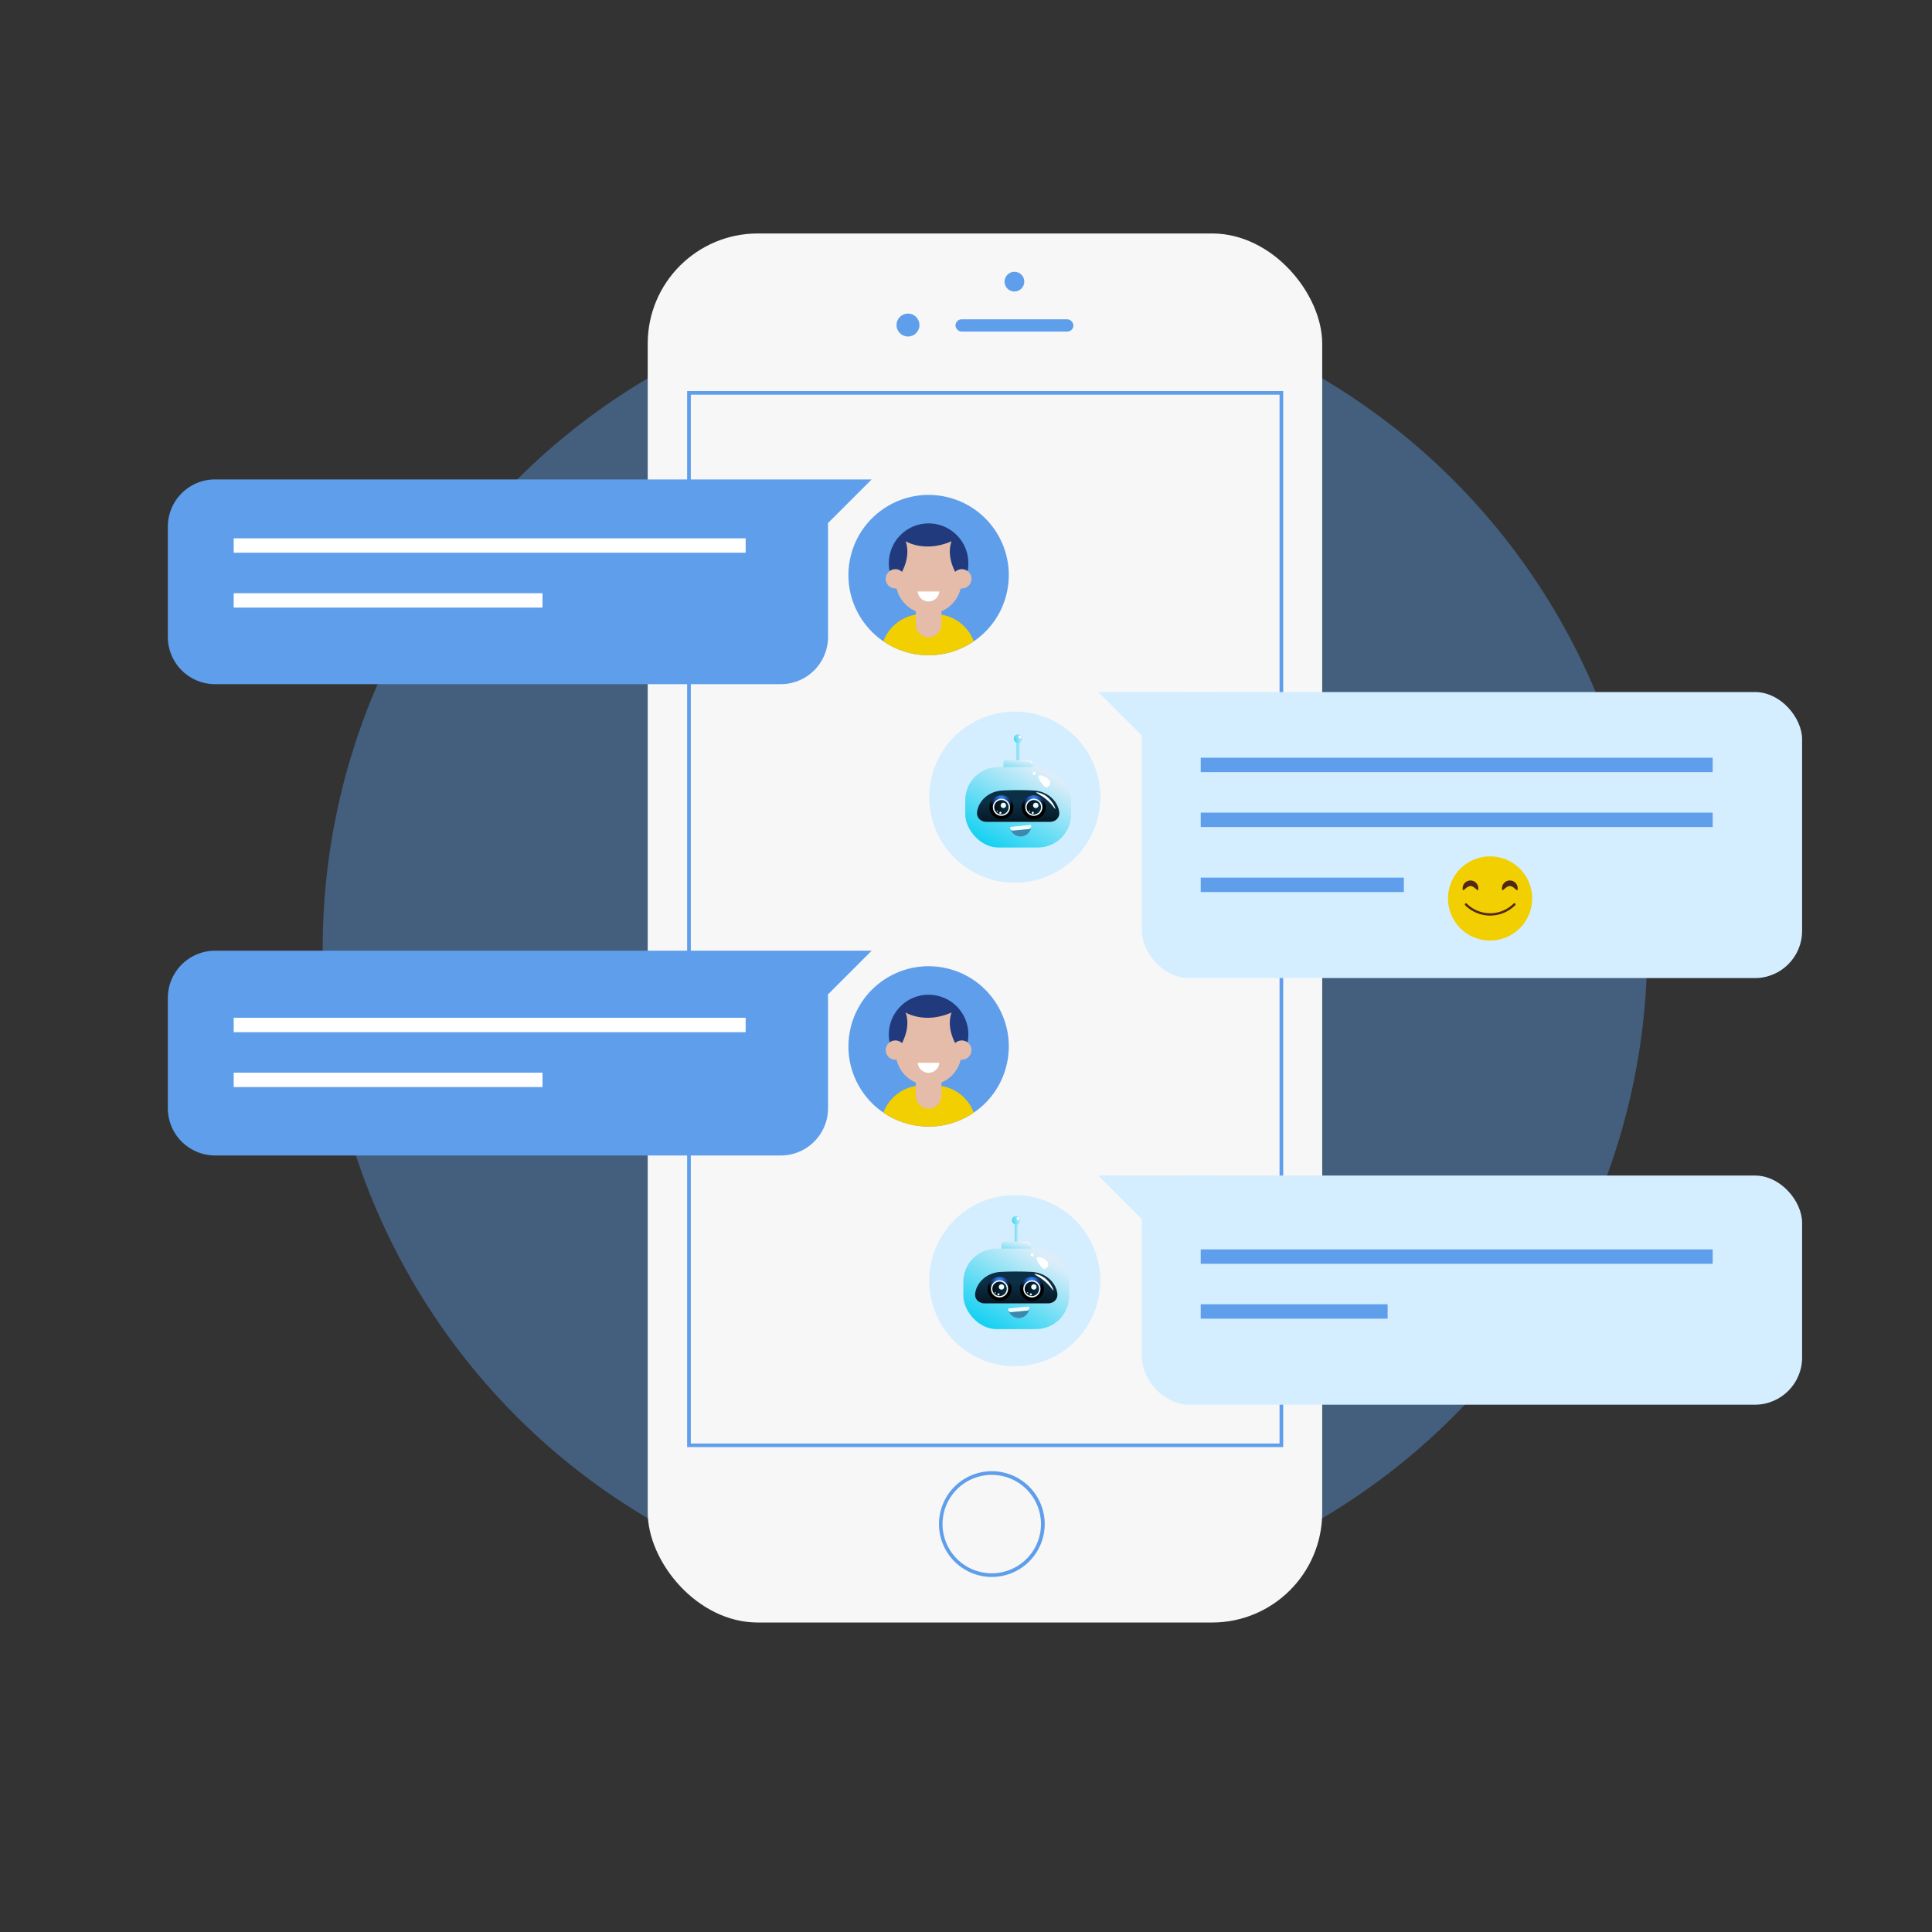 <svg id="Capa_1" data-name="Capa 1" xmlns="http://www.w3.org/2000/svg" xmlns:xlink="http://www.w3.org/1999/xlink" viewBox="0 0 1080 1080"><rect x="0" y="0" width="1080" height="1080" fill="#333333" stroke="none"/><defs><style>.cls-1{fill:none;}.cls-2,.cls-4{fill:#5e9eeb;}.cls-2{opacity:0.4;}.cls-3{fill:#f7f7f7;}.cls-5{fill:#d4eeff;}.cls-6{fill:#f2cf00;}.cls-7{fill:#512918;}.cls-8{fill:#fff;}.cls-9{clip-path:url(#clip-path);}.cls-10{fill:#213a7e;}.cls-11{fill:#e5bca9;}.cls-12{clip-path:url(#clip-path-2);}.cls-13{fill:url(#Degradado_sin_nombre_14);}.cls-14{fill:url(#Degradado_sin_nombre_14-2);}.cls-15{fill:url(#Degradado_sin_nombre_14-3);}.cls-16{fill:url(#Degradado_sin_nombre_9);}.cls-17{fill:url(#Degradado_sin_nombre_8);}.cls-18{fill:#eefdff;}.cls-19{fill:url(#Degradado_sin_nombre_9-2);}.cls-20{fill:url(#Degradado_sin_nombre_8-2);}.cls-21{fill:url(#Degradado_sin_nombre_9-3);}.cls-22{fill:url(#Degradado_sin_nombre_14-4);}.cls-23{fill:url(#Degradado_sin_nombre_11);}.cls-24{fill:url(#Degradado_sin_nombre_14-5);}.cls-25{fill:url(#Degradado_sin_nombre_14-6);}.cls-26{fill:url(#Degradado_sin_nombre_14-7);}.cls-27{fill:url(#Degradado_sin_nombre_9-4);}.cls-28{fill:url(#Degradado_sin_nombre_8-3);}.cls-29{fill:url(#Degradado_sin_nombre_9-5);}.cls-30{fill:url(#Degradado_sin_nombre_8-4);}.cls-31{fill:url(#Degradado_sin_nombre_9-6);}.cls-32{fill:url(#Degradado_sin_nombre_14-8);}.cls-33{fill:url(#Degradado_sin_nombre_11-2);}</style><clipPath id="clip-path"><circle class="cls-1" cx="519.09" cy="321.47" r="44.82" transform="translate(87.81 753.67) rotate(-76.83)"/></clipPath><clipPath id="clip-path-2"><circle class="cls-1" cx="519.09" cy="584.94" r="44.82" transform="translate(-168.73 957.11) rotate(-76.83)"/></clipPath><linearGradient id="Degradado_sin_nombre_14" x1="44.37" y1="1072.61" x2="45.44" y2="1072.63" gradientTransform="matrix(5.29, 0, 0, -34.71, 330.62, 37653.89)" gradientUnits="userSpaceOnUse"><stop offset="0" stop-color="#06cff1"/><stop offset="1" stop-color="#dcedf9"/></linearGradient><linearGradient id="Degradado_sin_nombre_14-2" x1="6.37" y1="1068.96" x2="6.59" y2="1069.46" gradientTransform="matrix(46.29, 0, 0, -22.81, 269.12, 24819.98)" xlink:href="#Degradado_sin_nombre_14"/><linearGradient id="Degradado_sin_nombre_14-3" x1="2.76" y1="1078.6" x2="3" y2="1078.92" gradientTransform="matrix(165.63, 0, 0, -125.96, 90.11, 136333.88)" xlink:href="#Degradado_sin_nombre_14"/><linearGradient id="Degradado_sin_nombre_9" x1="3.29" y1="1075.93" x2="3.29" y2="1076.25" gradientTransform="matrix(128.91, 0, 0, -49.79, 145.19, 54034.63)" gradientUnits="userSpaceOnUse"><stop offset="0" stop-color="#030d14"/><stop offset="1" stop-color="#0b2f45"/></linearGradient><radialGradient id="Degradado_sin_nombre_8" cx="8.1" cy="1074.71" r="0.18" gradientTransform="matrix(37.49, 0, 0, -37.49, 256.13, 40737.72)" gradientUnits="userSpaceOnUse"><stop offset="0.13" stop-color="#3280fc"/><stop offset="1"/></radialGradient><linearGradient id="Degradado_sin_nombre_9-2" x1="12.27" y1="1070.89" x2="12.63" y2="1070.89" gradientTransform="matrix(22.6, 0, 0, -22.6, 278.46, 24651.24)" xlink:href="#Degradado_sin_nombre_9"/><radialGradient id="Degradado_sin_nombre_8-2" cx="7.23" cy="1074.71" r="0.18" gradientTransform="matrix(37.49, 0, 0, -37.49, 306.76, 40737.72)" xlink:href="#Degradado_sin_nombre_8"/><linearGradient id="Degradado_sin_nombre_9-3" x1="10.83" y1="1070.89" x2="11.19" y2="1070.89" gradientTransform="matrix(22.6, 0, 0, -22.6, 329.09, 24651.24)" xlink:href="#Degradado_sin_nombre_9"/><linearGradient id="Degradado_sin_nombre_14-4" x1="18.14" y1="1059.34" x2="18.69" y2="1059.42" gradientTransform="matrix(13.55, 0, 0, -13.56, 318.22, 14772.99)" xlink:href="#Degradado_sin_nombre_14"/><linearGradient id="Degradado_sin_nombre_11" x1="8.51" y1="1067.51" x2="8.87" y2="1068.28" gradientTransform="matrix(32.25, 0, 0, -14.87, 294.29, 16335.33)" gradientUnits="userSpaceOnUse"><stop offset="0" stop-color="#3f88ad"/><stop offset="1" stop-color="#3487c4"/></linearGradient><linearGradient id="Degradado_sin_nombre_14-5" x1="44.17" y1="1064.85" x2="45.24" y2="1064.87" xlink:href="#Degradado_sin_nombre_14"/><linearGradient id="Degradado_sin_nombre_14-6" x1="6.34" y1="1057.16" x2="6.56" y2="1057.65" gradientTransform="matrix(46.29, 0, 0, -22.81, 269.12, 24819.98)" xlink:href="#Degradado_sin_nombre_14"/><linearGradient id="Degradado_sin_nombre_14-7" x1="2.75" y1="1076.47" x2="2.99" y2="1076.78" gradientTransform="matrix(165.63, 0, 0, -125.96, 90.11, 136333.88)" xlink:href="#Degradado_sin_nombre_14"/><linearGradient id="Degradado_sin_nombre_9-4" x1="3.28" y1="1070.53" x2="3.28" y2="1070.85" xlink:href="#Degradado_sin_nombre_9"/><radialGradient id="Degradado_sin_nombre_8-3" cx="8.07" cy="1067.53" r="0.18" xlink:href="#Degradado_sin_nombre_8"/><linearGradient id="Degradado_sin_nombre_9-5" x1="12.22" y1="1058.98" x2="12.58" y2="1058.98" gradientTransform="matrix(22.6, 0, 0, -22.6, 278.46, 24651.24)" xlink:href="#Degradado_sin_nombre_9"/><radialGradient id="Degradado_sin_nombre_8-4" cx="7.2" cy="1067.53" r="0.18" gradientTransform="matrix(37.49, 0, 0, -37.49, 306.76, 40737.72)" xlink:href="#Degradado_sin_nombre_8"/><linearGradient id="Degradado_sin_nombre_9-6" x1="10.78" y1="1058.98" x2="11.14" y2="1058.98" gradientTransform="matrix(22.6, 0, 0, -22.6, 329.09, 24651.24)" xlink:href="#Degradado_sin_nombre_9"/><linearGradient id="Degradado_sin_nombre_14-8" x1="18.06" y1="1039.48" x2="18.61" y2="1039.56" gradientTransform="matrix(13.55, 0, 0, -13.56, 318.22, 14772.99)" xlink:href="#Degradado_sin_nombre_14"/><linearGradient id="Degradado_sin_nombre_11-2" x1="8.48" y1="1049.4" x2="8.84" y2="1050.17" xlink:href="#Degradado_sin_nombre_11"/></defs><title>slide</title><circle class="cls-2" cx="550.6" cy="530.11" r="370.22"/><rect class="cls-3" x="362.08" y="130.51" width="377.04" height="776.49" rx="61.55"/><path class="cls-4" d="M572.57,157.44a5.5,5.5,0,1,1-5.49-5.49A5.49,5.49,0,0,1,572.57,157.44Z"/><circle class="cls-4" cx="507.57" cy="181.7" r="6.41"/><rect class="cls-4" x="534.12" y="178.49" width="65.91" height="6.87" rx="3.43"/><path class="cls-4" d="M554.4,881.52A29.55,29.55,0,1,1,584,852,29.58,29.58,0,0,1,554.4,881.52Zm0-57.06A27.51,27.51,0,1,0,581.91,852,27.55,27.55,0,0,0,554.4,824.46Z"/><path class="cls-4" d="M717.32,808.93H384.12V218.59h333.2Zm-331.16-2H715.28V220.62H386.16Z"/><rect class="cls-5" x="638.31" y="386.86" width="369.07" height="159.89" rx="26.36"/><polygon class="cls-5" points="613.94 386.86 678.66 386.86 650.36 423.28 613.94 386.86"/><circle class="cls-6" cx="833.01" cy="502.28" r="23.54" transform="translate(152.04 1196.89) rotate(-76.66)"/><path class="cls-7" d="M826.4,496.8c0,2.42-2-1.49-4.39-1.49s-4.38,3.91-4.38,1.49a4.39,4.39,0,1,1,8.77,0Z"/><path class="cls-7" d="M848.39,496.8c0,2.42-2-1.49-4.39-1.49s-4.38,3.91-4.38,1.49a4.39,4.39,0,1,1,8.77,0Z"/><path class="cls-7" d="M833,511.81A19.76,19.76,0,0,1,819,506a.64.64,0,0,1,.9-.9,18.57,18.57,0,0,0,26.21,0,.65.65,0,0,1,.91,0,.63.63,0,0,1,0,.9A19.78,19.78,0,0,1,833,511.81Z"/><rect class="cls-4" x="671.22" y="423.58" width="286.18" height="8.05"/><rect class="cls-4" x="671.22" y="454.26" width="286.18" height="8.05"/><rect class="cls-4" x="671.22" y="490.6" width="113.55" height="8.05"/><path class="cls-4" d="M487.26,268H120.18a26.43,26.43,0,0,0-26.36,26.36v61.73a26.44,26.44,0,0,0,26.36,26.37H436.52a26.44,26.44,0,0,0,26.36-26.37V294.35c0-.64-.05-1.27-.09-1.89Z"/><rect class="cls-8" x="130.65" y="300.93" width="286.18" height="8.05"/><rect class="cls-8" x="130.65" y="331.61" width="172.61" height="8.05"/><circle class="cls-5" cx="567.27" cy="445.6" r="47.83" transform="translate(-86.56 140.87) rotate(-13.16)"/><rect class="cls-5" x="638.31" y="657.14" width="369.07" height="128.09" rx="26.36"/><polygon class="cls-5" points="613.94 657.14 678.66 657.14 650.36 693.56 613.94 657.14"/><rect class="cls-4" x="671.22" y="698.41" width="286.18" height="8.05"/><rect class="cls-4" x="671.22" y="729.09" width="104.47" height="8.05"/><circle class="cls-5" cx="567.27" cy="715.88" r="47.83" transform="translate(-148.1 147.97) rotate(-13.16)"/><circle class="cls-4" cx="519.09" cy="321.47" r="44.82" transform="translate(87.81 753.67) rotate(-76.83)"/><g class="cls-9"><path class="cls-10" d="M541.31,314.81a22.22,22.22,0,1,1-22.22-22.22A22.22,22.22,0,0,1,541.31,314.81Z"/><path class="cls-6" d="M522.55,343.31h-6.92a23.25,23.25,0,0,0-23.24,23.24v16.26h53.4V366.55A23.24,23.24,0,0,0,522.55,343.31Z"/><path class="cls-11" d="M531.93,302.55c-15.09,6.63-25.68,0-25.68,0,1.6,4.46,2,11.92-5,22.19l-.54.06a18.4,18.4,0,0,0,18.4,18.34h0a18.4,18.4,0,0,0,18.4-18.34l-.54-.06C529.9,314.47,530.33,307,531.93,302.55Z"/><path class="cls-11" d="M511.93,333.34v15.72a7.16,7.16,0,1,0,14.32,0V333.34Z"/><path class="cls-8" d="M513,330.64a6.07,6.07,0,0,0,12.1,0Z"/><path class="cls-11" d="M505.9,323.57a5.39,5.39,0,1,1-5.38-5.39A5.38,5.38,0,0,1,505.9,323.57Z"/><path class="cls-11" d="M543.05,323.57a5.39,5.39,0,1,1-5.38-5.39A5.38,5.38,0,0,1,543.05,323.57Z"/></g><path class="cls-4" d="M487.26,531.46H120.18a26.43,26.43,0,0,0-26.36,26.36v61.73a26.44,26.44,0,0,0,26.36,26.37H436.52a26.44,26.44,0,0,0,26.36-26.37V557.82c0-.64-.05-1.26-.09-1.89Z"/><rect class="cls-8" x="130.65" y="568.95" width="286.18" height="8.05"/><rect class="cls-8" x="130.65" y="599.62" width="172.61" height="8.05"/><circle class="cls-4" cx="519.09" cy="584.94" r="44.82" transform="translate(-168.73 957.11) rotate(-76.83)"/><g class="cls-12"><path class="cls-10" d="M541.31,578.28a22.22,22.22,0,1,1-22.22-22.22A22.22,22.22,0,0,1,541.31,578.28Z"/><path class="cls-6" d="M522.55,606.78h-6.92A23.25,23.25,0,0,0,492.39,630v16.26h53.4V630A23.24,23.24,0,0,0,522.55,606.78Z"/><path class="cls-11" d="M531.93,566c-15.09,6.63-25.68,0-25.68,0,1.6,4.46,2,11.92-5,22.19l-.54.06a18.4,18.4,0,0,0,18.4,18.34h0a18.4,18.4,0,0,0,18.4-18.34l-.54-.06C529.9,577.94,530.33,570.48,531.93,566Z"/><path class="cls-11" d="M511.93,596.82v15.71a7.16,7.16,0,0,0,14.32,0V596.82Z"/><path class="cls-8" d="M513,594.12a6.07,6.07,0,0,0,12.1,0Z"/><path class="cls-11" d="M505.9,587a5.39,5.39,0,1,1-5.38-5.38A5.38,5.38,0,0,1,505.9,587Z"/><path class="cls-11" d="M543.05,587a5.39,5.39,0,1,1-5.38-5.38A5.38,5.38,0,0,1,543.05,587Z"/></g><g id="Grupo_15" data-name="Grupo 15"><rect id="Rectángulo_1" data-name="Rectángulo 1" class="cls-13" x="568.23" y="413.75" width="1.89" height="12.4"/><rect id="Rectángulo_2" data-name="Rectángulo 2" class="cls-14" x="560.9" y="424.86" width="16.54" height="8.15" rx="1.61"/><rect id="Rectángulo_3" data-name="Rectángulo 3" class="cls-15" x="539.58" y="428.76" width="59.19" height="45.01" rx="18.58"/><path id="Trazado_4" data-name="Trazado 4" class="cls-16" d="M589.46,458.83h0a5.82,5.82,0,0,1-2.53.58H551.42a5.82,5.82,0,0,1-2.53-.58h0a4.68,4.68,0,0,1-2.71-4.79l0-.14c.91-6.6,6.89-11.67,14.21-12,3.1-.16,6.36-.25,9.75-.23,2.66,0,5.22.09,7.7.22,7.35.38,13.37,5.44,14.28,12.06l0,.14A4.67,4.67,0,0,1,589.46,458.83Z"/><g id="Grupo_8" data-name="Grupo 8"><circle id="Elipse_11" data-name="Elipse 11" class="cls-17" cx="559.81" cy="451.26" r="6.7"/><g id="Grupo_3" data-name="Grupo 3"><circle id="Elipse_12" data-name="Elipse 12" class="cls-18" cx="559.81" cy="451.26" r="4.81"/></g><g id="Grupo_4" data-name="Grupo 4"><circle id="Elipse_13" data-name="Elipse 13" class="cls-19" cx="559.81" cy="451.26" r="4.04"/></g><g id="Grupo_5" data-name="Grupo 5"><path id="Trazado_5" data-name="Trazado 5" class="cls-18" d="M562.4,450.22a1.5,1.5,0,1,1-1.5-1.5A1.5,1.5,0,0,1,562.4,450.22Z"/></g><g id="Grupo_6" data-name="Grupo 6"><circle id="Elipse_14" data-name="Elipse 14" class="cls-18" cx="559.22" cy="454.36" r="0.6"/></g><g id="Grupo_7" data-name="Grupo 7"><path id="Trazado_6" data-name="Trazado 6" class="cls-18" d="M557.74,453.46a.3.3,0,0,1-.3.3h0a.29.29,0,0,1-.3-.3h0a.3.3,0,0,1,.3-.3h0a.31.31,0,0,1,.3.3Z"/></g></g><g id="Grupo_14" data-name="Grupo 14"><circle id="Elipse_15" data-name="Elipse 15" class="cls-20" cx="577.91" cy="451.26" r="6.7"/><g id="Grupo_9" data-name="Grupo 9"><circle id="Elipse_16" data-name="Elipse 16" class="cls-18" cx="577.91" cy="451.26" r="4.81"/></g><g id="Grupo_10" data-name="Grupo 10"><circle id="Elipse_17" data-name="Elipse 17" class="cls-21" cx="577.91" cy="451.26" r="4.04"/></g><g id="Grupo_11" data-name="Grupo 11"><path id="Trazado_7" data-name="Trazado 7" class="cls-18" d="M580.49,450.22a1.5,1.5,0,1,1-1.49-1.5A1.49,1.49,0,0,1,580.49,450.22Z"/></g><g id="Grupo_12" data-name="Grupo 12"><circle id="Elipse_18" data-name="Elipse 18" class="cls-18" cx="577.31" cy="454.36" r="0.6"/></g><g id="Grupo_13" data-name="Grupo 13"><path id="Trazado_8" data-name="Trazado 8" class="cls-18" d="M575.83,453.46a.29.29,0,0,1-.3.3h0a.3.3,0,0,1-.3-.3h0a.31.31,0,0,1,.3-.3h0a.3.3,0,0,1,.3.3Z"/></g></g><path id="Trazado_9" data-name="Trazado 9" class="cls-22" d="M571.6,412.93a2.43,2.43,0,1,1-2.43-2.43h0a2.43,2.43,0,0,1,2.43,2.43Z"/><path id="Trazado_10" data-name="Trazado 10" class="cls-8" d="M570.86,412a.74.74,0,0,1-1.48,0h0a.74.74,0,0,1,.74-.74h0a.74.74,0,0,1,.74.74Z"/><path id="Trazado_11" data-name="Trazado 11" class="cls-8" d="M587.1,437.5a2.66,2.66,0,0,1-2,2.6c-1,.1-1.78-.91-2.6-2s-2.56-3.68-1.86-4.42C581.62,432.74,587,434.83,587.1,437.5Z"/><circle id="Elipse_19" data-name="Elipse 19" class="cls-8" cx="578.05" cy="432.35" r="0.84"/><path id="Trazado_12" data-name="Trazado 12" class="cls-8" d="M589.91,452.21c-.27.19-2.16-3.65-7.21-7-1.78-1.17-3.53-2-3.42-2.25s2.08.21,3.66.95C588,446.27,590.23,452,589.91,452.21Z"/><path id="Trazado_13" data-name="Trazado 13" class="cls-8" d="M577,427.27c-.06,0-.1-.34-.4-.89a4.57,4.57,0,0,0-.29-.47c-.51-.7-2.23-.69-2.36-.69-2.68,0-4.41-.14-4.41-.13s1.26,0,2.18,0c2.6-.05,4.15-.19,4.81.51a2,2,0,0,1,.41.66A1.41,1.41,0,0,1,577,427.27Z"/><path id="Trazado_14" data-name="Trazado 14" class="cls-18" d="M576.41,462.29a1.36,1.36,0,0,1-1.24,1.19l-8.87.86a1.36,1.36,0,0,1-1.45-.94,5,5,0,0,1-.19-.85.25.25,0,0,1,.06-.22.24.24,0,0,1,.2-.11l11.19-1.08a.29.29,0,0,1,.22.07.28.28,0,0,1,.1.21A5.06,5.06,0,0,1,576.41,462.29Z"/><path id="Trazado_15" data-name="Trazado 15" class="cls-23" d="M576.41,462.29a5.93,5.93,0,0,1-11.53,1.22,1.37,1.37,0,0,0,1.41.83l8.88-.85A1.38,1.38,0,0,0,576.41,462.29Z"/></g><g id="Grupo_15-2" data-name="Grupo 15"><rect id="Rectángulo_1-2" data-name="Rectángulo 1" class="cls-24" x="567.17" y="682.96" width="1.89" height="12.4"/><rect id="Rectángulo_2-2" data-name="Rectángulo 2" class="cls-25" x="559.84" y="694.06" width="16.54" height="8.15" rx="1.61"/><rect id="Rectángulo_3-2" data-name="Rectángulo 3" class="cls-26" x="538.52" y="697.96" width="59.19" height="45.01" rx="18.58"/><path id="Trazado_4-2" data-name="Trazado 4" class="cls-27" d="M588.4,728h0a5.7,5.7,0,0,1-2.53.59H550.35a5.65,5.65,0,0,1-2.52-.59h0a4.67,4.67,0,0,1-2.71-4.78l0-.15c.91-6.6,6.89-11.67,14.21-12.05,3.1-.16,6.35-.24,9.75-.22,2.65,0,5.22.09,7.7.22,7.35.38,13.37,5.43,14.28,12.05l0,.14A4.67,4.67,0,0,1,588.4,728Z"/><g id="Grupo_8-2" data-name="Grupo 8"><circle id="Elipse_11-2" data-name="Elipse 11" class="cls-28" cx="558.75" cy="720.47" r="6.7"/><g id="Grupo_3-2" data-name="Grupo 3"><circle id="Elipse_12-2" data-name="Elipse 12" class="cls-18" cx="558.75" cy="720.47" r="4.81"/></g><g id="Grupo_4-2" data-name="Grupo 4"><circle id="Elipse_13-2" data-name="Elipse 13" class="cls-29" cx="558.75" cy="720.47" r="4.04"/></g><g id="Grupo_5-2" data-name="Grupo 5"><path id="Trazado_5-2" data-name="Trazado 5" class="cls-18" d="M561.34,719.42a1.5,1.5,0,1,1-1.5-1.5A1.49,1.49,0,0,1,561.34,719.42Z"/></g><g id="Grupo_6-2" data-name="Grupo 6"><circle id="Elipse_14-2" data-name="Elipse 14" class="cls-18" cx="558.16" cy="723.56" r="0.6"/></g><g id="Grupo_7-2" data-name="Grupo 7"><path id="Trazado_6-2" data-name="Trazado 6" class="cls-18" d="M556.67,722.67a.29.29,0,0,1-.29.3h0a.3.3,0,0,1-.3-.3h0a.29.29,0,0,1,.3-.3h0a.29.29,0,0,1,.29.3Z"/></g></g><g id="Grupo_14-2" data-name="Grupo 14"><circle id="Elipse_15-2" data-name="Elipse 15" class="cls-30" cx="576.84" cy="720.47" r="6.7"/><g id="Grupo_9-2" data-name="Grupo 9"><circle id="Elipse_16-2" data-name="Elipse 16" class="cls-18" cx="576.84" cy="720.47" r="4.81"/></g><g id="Grupo_10-2" data-name="Grupo 10"><circle id="Elipse_17-2" data-name="Elipse 17" class="cls-31" cx="576.84" cy="720.47" r="4.04"/></g><g id="Grupo_11-2" data-name="Grupo 11"><path id="Trazado_7-2" data-name="Trazado 7" class="cls-18" d="M579.43,719.42a1.5,1.5,0,1,1-1.49-1.5A1.49,1.49,0,0,1,579.43,719.42Z"/></g><g id="Grupo_12-2" data-name="Grupo 12"><circle id="Elipse_18-2" data-name="Elipse 18" class="cls-18" cx="576.25" cy="723.56" r="0.6"/></g><g id="Grupo_13-2" data-name="Grupo 13"><path id="Trazado_8-2" data-name="Trazado 8" class="cls-18" d="M574.77,722.67a.31.31,0,0,1-.3.3h0a.3.3,0,0,1-.3-.3h0a.29.29,0,0,1,.3-.3h0a.3.3,0,0,1,.3.3Z"/></g></g><path id="Trazado_9-2" data-name="Trazado 9" class="cls-32" d="M570.53,682.13a2.42,2.42,0,1,1-2.42-2.42h0a2.42,2.42,0,0,1,2.42,2.42Z"/><path id="Trazado_10-2" data-name="Trazado 10" class="cls-8" d="M569.8,681.19a.74.74,0,0,1-1.48,0h0a.74.74,0,0,1,.74-.74h0a.74.74,0,0,1,.74.74Z"/><path id="Trazado_11-2" data-name="Trazado 11" class="cls-8" d="M586,706.7a2.66,2.66,0,0,1-1.95,2.6c-1,.11-1.78-.9-2.6-1.95s-2.56-3.67-1.86-4.42C580.55,702,586,704,586,706.7Z"/><circle id="Elipse_19-2" data-name="Elipse 19" class="cls-8" cx="576.99" cy="701.55" r="0.84"/><path id="Trazado_12-2" data-name="Trazado 12" class="cls-8" d="M588.85,721.41c-.27.19-2.16-3.65-7.21-7-1.78-1.17-3.53-2-3.43-2.24s2.08.21,3.67.94C586.91,715.48,589.17,721.18,588.85,721.41Z"/><path id="Trazado_13-2" data-name="Trazado 13" class="cls-8" d="M575.9,696.48c-.06,0-.09-.35-.39-.9-.09-.16-.19-.32-.29-.47-.51-.7-2.23-.68-2.37-.68-2.68,0-4.4-.15-4.4-.13l2.18,0c2.6-.06,4.14-.2,4.81.5a2.36,2.36,0,0,1,.41.66C576,696,576,696.47,575.9,696.48Z"/><path id="Trazado_14-2" data-name="Trazado 14" class="cls-18" d="M575.35,731.49a1.38,1.38,0,0,1-1.24,1.2l-8.88.85a1.36,1.36,0,0,1-1.44-.93,6.17,6.17,0,0,1-.2-.85.32.32,0,0,1,.06-.23.33.33,0,0,1,.21-.11l11.19-1.08a.29.29,0,0,1,.22.07.28.28,0,0,1,.1.21A6.32,6.32,0,0,1,575.35,731.49Z"/><path id="Trazado_15-2" data-name="Trazado 15" class="cls-33" d="M575.35,731.49a5.93,5.93,0,0,1-11.53,1.22,1.37,1.37,0,0,0,1.41.83l8.88-.85A1.38,1.38,0,0,0,575.35,731.49Z"/></g></svg>